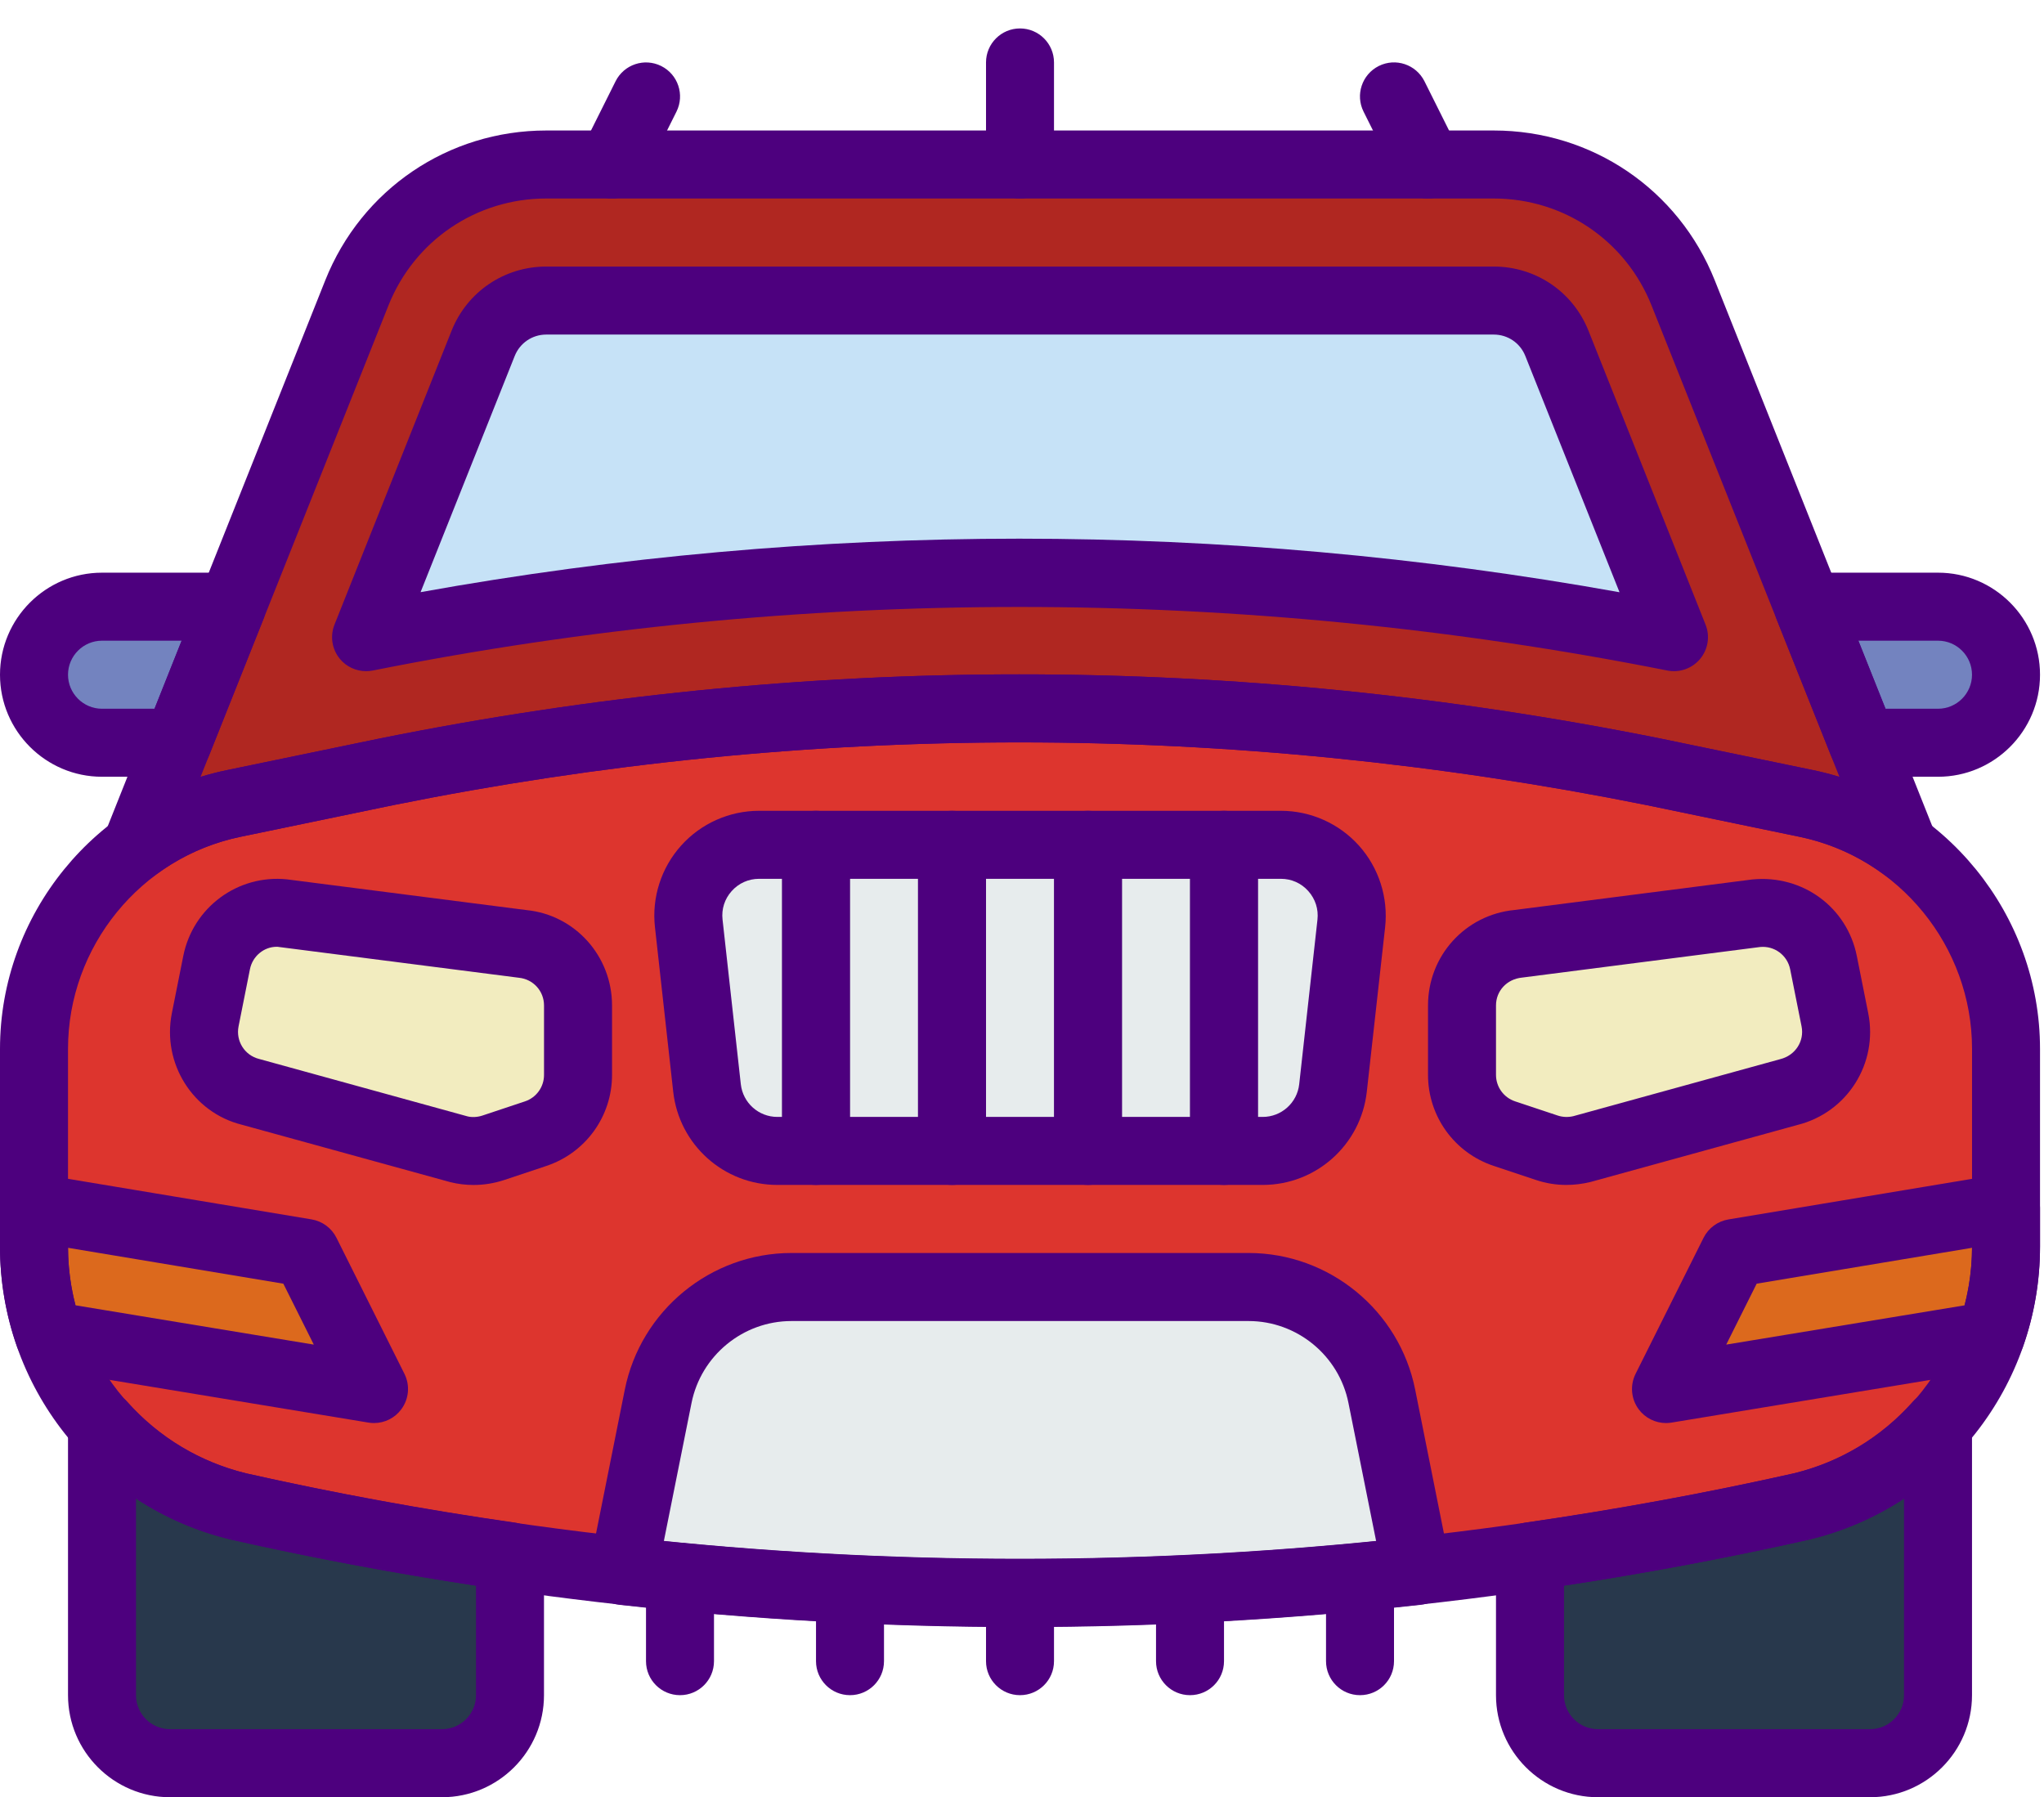 <?xml version="1.0" encoding="UTF-8"?>
<svg width="58px" height="51px" viewBox="0 0 58 51" version="1.1" xmlns="http://www.w3.org/2000/svg" xmlns:xlink="http://www.w3.org/1999/xlink">
    <!-- Generator: Sketch 48.2 (47327) - http://www.bohemiancoding.com/sketch -->
    <title>car</title>
    <desc>Created with Sketch.</desc>
    <defs></defs>
    <g id="Desktop-HD" stroke="none" stroke-width="1" fill="none" fill-rule="evenodd" transform="translate(-341, -817)">
        <g id="Group-11" transform="translate(240, 814)" fill-rule="nonzero">
            <g id="car" transform="translate(101, 3)">
                <path d="M54.027,24.036 C54.027,24.036 54.028,24.036 54.027,24.036 L47.762,8.315 C46.885,6.113 44.755,4.668 42.386,4.668 L15.501,4.668 C13.132,4.668 11.001,6.113 10.124,8.315 L3.859,24.036 C3.86,24.035 3.861,24.035 3.862,24.034 C2.087,25.342 0.965,27.443 0.965,29.764 L0.965,35.373 C0.965,38.878 3.364,41.927 6.769,42.749 C10.376,43.561 14.022,44.159 17.686,44.567 L18.674,39.624 C19.036,37.82 20.62,36.521 22.459,36.521 L35.427,36.521 C37.267,36.521 38.85,37.82 39.211,39.625 L40.198,44.563 C43.863,44.155 47.51,43.562 51.117,42.75 C54.523,41.926 56.922,38.878 56.922,35.373 L56.922,29.764 C56.922,27.444 55.801,25.344 54.027,24.036 Z" id="Shape" fill="#B02721"></path>
                <g id="Group" transform="translate(2.827, 40.367)" fill="#28384C">
                    <path d="M48.292,2.382 C45.742,2.955 43.171,3.422 40.589,3.796 L40.589,7.737 C40.589,8.804 41.453,9.668 42.518,9.668 L50.237,9.668 C51.302,9.668 52.166,8.804 52.166,7.737 L52.166,0.056 C51.166,1.177 49.833,2.009 48.292,2.382 Z" id="Shape"></path>
                    <path d="M3.942,2.382 C2.4,2.009 1.067,1.177 0.068,0.056 L0.068,7.737 C0.068,8.804 0.932,9.668 1.997,9.668 L9.716,9.668 C10.781,9.668 11.645,8.804 11.645,7.737 L11.645,3.796 C9.063,3.423 6.493,2.956 3.942,2.382 Z" id="Shape"></path>
                </g>
                <path d="M51.254,22.799 L46.927,21.903 C35.038,19.514 22.798,19.514 10.961,21.903 L6.634,22.799 C3.332,23.483 0.965,26.392 0.965,29.764 L0.965,35.374 C0.965,38.878 3.364,41.927 6.769,42.749 C10.376,43.561 14.022,44.159 17.686,44.568 L18.674,39.625 C19.036,37.82 20.62,36.521 22.459,36.521 L35.427,36.521 C37.267,36.521 38.85,37.82 39.211,39.625 L40.198,44.563 C43.863,44.155 47.51,43.562 51.117,42.75 C54.523,41.927 56.922,38.878 56.922,35.373 L56.922,29.764 C56.922,26.392 54.555,23.483 51.254,22.799 Z" id="Shape" fill="#DD352E"></path>
                <path d="M40.202,44.58 L39.212,39.625 C38.851,37.82 37.268,36.521 35.428,36.521 L22.459,36.521 C20.619,36.521 19.036,37.82 18.675,39.625 L17.684,44.58 C25.163,45.416 32.724,45.416 40.202,44.58 Z" id="Shape" fill="#E7ECED"></path>
                <g id="Group" transform="translate(5.766, 25.888)" fill="#F2ECBF">
                    <path d="M9.437,6.28 L8.227,6.683 C7.911,6.788 7.57,6.802 7.246,6.721 L1.352,5.098 C0.443,4.87 -0.127,3.97 0.056,3.05 L0.381,1.427 C0.558,0.541 1.378,-0.066 2.276,0.025 L9.056,0.895 C9.953,0.985 10.636,1.741 10.636,2.642 L10.636,4.613 C10.637,5.369 10.153,6.04 9.437,6.28 Z" id="Shape"></path>
                    <path d="M36.92,6.28 L38.13,6.683 C38.446,6.788 38.787,6.802 39.111,6.721 L45.005,5.098 C45.913,4.87 46.484,3.97 46.3,3.05 L45.976,1.427 C45.799,0.541 44.979,-0.066 44.08,0.025 L37.301,0.895 C36.403,0.984 35.72,1.74 35.72,2.642 L35.72,4.613 C35.72,5.369 36.203,6.04 36.92,6.28 Z" id="Shape"></path>
                </g>
                <g id="Group" transform="translate(0.904, 34.259)" fill="#DC691D">
                    <path d="M7.779,1.297 L0.06,0.01 L0.06,1.115 C0.06,1.994 0.212,2.844 0.491,3.638 L9.708,5.158 L7.779,1.297 Z" id="Shape"></path>
                    <path d="M48.299,1.297 L56.018,0.01 L56.018,1.115 C56.018,1.994 55.866,2.844 55.586,3.638 L46.37,5.158 L48.299,1.297 Z" id="Shape"></path>
                </g>
                <path d="M35.829,32.66 L22.058,32.66 C21.034,32.66 20.175,31.89 20.062,30.873 L19.544,26.205 C19.412,25.014 20.343,23.973 21.54,23.973 L36.347,23.973 C37.545,23.973 38.476,25.014 38.343,26.205 L37.825,30.873 C37.712,31.89 36.852,32.66 35.829,32.66 Z" id="Shape" fill="#E7ECED"></path>
                <g id="Group" transform="translate(22.16, 23.965)" fill="#AFB6BB">
                    <rect id="Rectangle-path" x="0.03" y="0.008" width="1.93" height="8.687"></rect>
                    <rect id="Rectangle-path" x="3.889" y="0.008" width="1.93" height="8.687"></rect>
                    <rect id="Rectangle-path" x="7.748" y="0.008" width="1.93" height="8.687"></rect>
                    <rect id="Rectangle-path" x="11.608" y="0.008" width="1.93" height="8.687"></rect>
                </g>
                <g id="Group" transform="translate(16.394, 1.682)" fill="#E7ECED">
                    <path d="M0.971,3.951 C0.827,3.951 0.679,3.919 0.54,3.85 C0.064,3.612 -0.129,3.032 0.109,2.555 L1.074,0.624 C1.312,0.147 1.892,-0.045 2.368,0.193 C2.845,0.431 3.038,1.011 2.8,1.488 L1.835,3.419 C1.666,3.757 1.325,3.951 0.971,3.951 Z" id="Shape"></path>
                    <path d="M24.128,3.951 C23.774,3.951 23.433,3.756 23.265,3.418 L22.3,1.487 C22.062,1.01 22.255,0.43 22.731,0.192 C23.207,-0.047 23.787,0.145 24.026,0.623 L24.991,2.554 C25.229,3.03 25.036,3.611 24.559,3.849 C24.42,3.919 24.273,3.951 24.128,3.951 Z" id="Shape"></path>
                </g>
                <path d="M6.633,22.799 L10.96,21.903 C22.797,19.514 35.037,19.514 46.926,21.903 L51.253,22.799 C52.284,23.012 53.222,23.443 54.027,24.036 L47.762,8.314 C46.886,6.113 44.755,4.668 42.386,4.668 L15.501,4.668 C13.132,4.668 11.001,6.113 10.124,8.315 L3.859,24.036 C4.664,23.443 5.604,23.012 6.633,22.799 Z" id="Shape" fill="#B02721"></path>
                <path d="M47.5,18.081 C41.379,16.865 35.135,16.251 28.923,16.251 C22.703,16.251 16.468,16.867 10.388,18.081 L13.71,9.744 C14.003,9.006 14.707,8.529 15.501,8.529 L42.386,8.529 C43.18,8.529 43.884,9.006 44.178,9.744 L47.5,18.081 Z" id="Shape" fill="#C6E2F7"></path>
                <g id="Group" transform="translate(0.904, 17.178)" fill="#7383BF">
                    <path d="M54.088,0.038 L50.406,0.038 L51.944,3.899 L54.088,3.899 C55.153,3.899 56.018,3.035 56.018,1.968 C56.018,0.902 55.153,0.038 54.088,0.038 Z" id="Shape"></path>
                    <path d="M5.672,0.038 L1.99,0.038 C0.925,0.038 0.06,0.902 0.06,1.968 C0.06,3.035 0.925,3.899 1.99,3.899 L4.134,3.899 L5.672,0.038 Z" id="Shape"></path>
                </g>
                <g id="Group" fill="#4D007E">
                    <path d="M53.063,51 L45.345,51 C43.749,51 42.45,49.701 42.45,48.104 L42.45,44.163 C42.45,43.683 42.803,43.276 43.277,43.208 C45.873,42.832 48.439,42.362 50.899,41.81 C52.204,41.492 53.371,40.791 54.272,39.78 C54.538,39.48 54.963,39.379 55.336,39.52 C55.71,39.664 55.957,40.022 55.957,40.423 L55.957,48.104 C55.957,49.701 54.659,51 53.063,51 Z M44.38,44.995 L44.38,48.104 C44.38,48.637 44.812,49.069 45.345,49.069 L53.063,49.069 C53.596,49.069 54.028,48.637 54.028,48.104 L54.028,42.523 C53.212,43.061 52.309,43.456 51.345,43.687 C51.34,43.689 51.335,43.69 51.329,43.691 C49.08,44.196 46.746,44.634 44.38,44.995 Z M51.118,42.749 L51.128,42.749 L51.118,42.749 Z" id="Shape"></path>
                    <path d="M12.542,51 L4.824,51 C3.228,51 1.93,49.701 1.93,48.104 L1.93,40.423 C1.93,40.022 2.177,39.663 2.551,39.52 C2.922,39.379 3.347,39.48 3.615,39.781 C4.515,40.791 5.682,41.492 6.989,41.81 C9.45,42.363 12.013,42.834 14.61,43.207 C15.084,43.276 15.436,43.683 15.436,44.163 L15.436,48.104 C15.436,49.701 14.138,51 12.542,51 Z M3.859,42.524 L3.859,48.104 C3.859,48.637 4.292,49.069 4.824,49.069 L12.542,49.069 C13.074,49.069 13.507,48.637 13.507,48.104 L13.507,44.995 C11.141,44.635 8.807,44.197 6.558,43.69 C6.553,43.689 6.548,43.688 6.543,43.686 C5.579,43.456 4.674,43.061 3.859,42.524 Z" id="Shape"></path>
                    <path d="M28.943,46.172 C25.146,46.172 21.348,45.96 17.577,45.54 C17.308,45.51 17.065,45.368 16.905,45.15 C16.746,44.931 16.685,44.655 16.738,44.391 L17.729,39.436 C18.179,37.187 20.168,35.556 22.459,35.556 L35.428,35.556 C37.719,35.556 39.709,37.187 40.157,39.436 L41.148,44.391 C41.201,44.655 41.14,44.932 40.981,45.15 C40.822,45.368 40.578,45.51 40.31,45.54 C36.538,45.96 32.742,46.172 28.943,46.172 Z M18.837,43.733 C25.548,44.411 32.337,44.411 39.049,43.733 L38.264,39.815 C37.996,38.466 36.803,37.487 35.428,37.487 L22.459,37.487 C21.084,37.487 19.891,38.466 19.622,39.815 L18.837,43.733 Z" id="Shape"></path>
                    <path d="M28.939,46.161 C21.407,46.161 13.878,45.337 6.558,43.69 C2.691,42.757 0,39.338 0,35.374 L0,29.764 C0,25.954 2.708,22.626 6.438,21.854 L10.765,20.958 C22.804,18.529 35.03,18.529 47.117,20.957 L51.45,21.854 C55.18,22.626 57.887,25.953 57.887,29.764 L57.887,35.373 C57.887,39.338 55.196,42.757 51.344,43.687 C44.012,45.337 36.475,46.161 28.939,46.161 Z M28.925,21.067 C22.98,21.067 17.042,21.661 11.151,22.849 L6.829,23.745 C3.99,24.332 1.93,26.864 1.93,29.764 L1.93,35.374 C1.93,38.443 4.013,41.091 6.996,41.812 C21.349,45.042 36.537,45.042 50.906,41.808 C53.875,41.09 55.958,38.442 55.958,35.374 L55.958,29.764 C55.958,26.864 53.897,24.332 51.058,23.745 L46.731,22.848 C40.819,21.66 34.869,21.067 28.925,21.067 Z" id="Shape"></path>
                    <path d="M54.027,25.001 C53.826,25.001 53.625,24.939 53.455,24.813 C52.737,24.285 51.93,23.925 51.058,23.745 L46.73,22.848 C34.905,20.473 22.932,20.473 11.151,22.849 L6.829,23.745 C5.955,23.927 5.148,24.286 4.432,24.813 C4.085,25.07 3.61,25.065 3.27,24.799 C2.928,24.537 2.804,24.078 2.964,23.679 L9.229,7.956 C10.258,5.372 12.72,3.703 15.501,3.703 L42.386,3.703 C45.167,3.703 47.629,5.373 48.658,7.956 L54.923,23.679 C55.083,24.079 54.958,24.537 54.617,24.8 C54.444,24.934 54.235,25.001 54.027,25.001 Z M6.633,22.799 L6.643,22.799 L6.633,22.799 Z M15.501,5.633 C13.515,5.633 11.756,6.826 11.021,8.672 L5.691,22.045 C5.935,21.97 6.184,21.906 6.437,21.854 L10.764,20.958 C22.802,18.529 35.029,18.529 47.116,20.957 L51.449,21.854 C51.702,21.906 51.95,21.971 52.195,22.045 L46.865,8.671 C46.13,6.825 44.372,5.633 42.386,5.633 L15.501,5.633 Z" id="Shape"></path>
                    <path d="M10.388,19.046 C10.105,19.046 9.831,18.922 9.646,18.699 C9.42,18.427 9.36,18.053 9.492,17.724 L12.813,9.387 C13.253,8.28 14.309,7.564 15.501,7.564 L42.386,7.564 C43.578,7.564 44.634,8.279 45.075,9.387 L48.396,17.724 C48.528,18.052 48.468,18.427 48.242,18.698 C48.017,18.97 47.658,19.096 47.313,19.028 C35.203,16.621 22.61,16.624 10.577,19.028 C10.513,19.04 10.451,19.046 10.388,19.046 Z M28.923,15.286 C34.613,15.286 40.334,15.797 45.955,16.806 L43.282,10.101 C43.135,9.732 42.783,9.494 42.386,9.494 L15.501,9.494 C15.104,9.494 14.753,9.733 14.606,10.1 L11.934,16.804 C17.526,15.796 23.233,15.286 28.923,15.286 Z" id="Shape"></path>
                    <path d="M13.437,33.626 C13.216,33.626 12.995,33.6 12.779,33.546 L6.863,31.917 C5.475,31.571 4.592,30.177 4.877,28.75 L5.201,27.126 C5.478,25.746 6.747,24.812 8.139,24.953 L14.944,25.826 C16.313,25.963 17.367,27.127 17.367,28.531 L17.367,30.502 C17.368,31.674 16.622,32.711 15.509,33.084 L14.299,33.488 C14.017,33.58 13.727,33.626 13.437,33.626 Z M15.203,32.168 L15.213,32.168 L15.203,32.168 Z M7.849,26.867 C7.494,26.867 7.167,27.128 7.092,27.505 L6.769,29.127 C6.687,29.543 6.943,29.948 7.352,30.05 L13.268,31.68 C13.391,31.71 13.546,31.704 13.69,31.656 L14.896,31.254 C15.22,31.146 15.437,30.844 15.437,30.504 L15.437,28.532 C15.437,28.123 15.131,27.787 14.726,27.746 L7.919,26.873 C7.896,26.868 7.873,26.867 7.849,26.867 Z" id="Shape"></path>
                    <path d="M44.446,33.625 C44.155,33.625 43.869,33.579 43.593,33.487 L42.38,33.083 C41.268,32.712 40.521,31.675 40.521,30.502 L40.521,28.531 C40.521,27.125 41.574,25.961 42.972,25.823 L49.724,24.956 C51.154,24.817 52.412,25.747 52.688,27.126 L53.012,28.749 C53.298,30.177 52.416,31.571 51.004,31.923 L45.133,33.541 C44.903,33.597 44.674,33.625 44.446,33.625 Z M42.992,31.253 L44.202,31.656 C44.343,31.703 44.497,31.708 44.643,31.674 L50.515,30.056 C50.947,29.948 51.204,29.542 51.121,29.127 L50.797,27.505 C50.716,27.104 50.349,26.834 49.944,26.873 L43.19,27.741 C42.755,27.784 42.45,28.122 42.45,28.531 L42.45,30.502 C42.45,30.843 42.668,31.145 42.992,31.253 Z" id="Shape"></path>
                    <path d="M10.613,40.382 C10.561,40.382 10.508,40.378 10.455,40.369 L1.239,38.848 C0.891,38.792 0.603,38.549 0.485,38.217 C0.163,37.301 0,36.344 0,35.374 L0,34.269 C0,33.985 0.124,33.716 0.342,33.533 C0.559,33.349 0.84,33.271 1.124,33.317 L8.842,34.603 C9.146,34.654 9.409,34.848 9.547,35.124 L11.476,38.985 C11.638,39.309 11.605,39.697 11.389,39.989 C11.206,40.239 10.916,40.382 10.613,40.382 Z M2.143,37.041 L8.904,38.156 L8.04,36.427 L1.93,35.409 C1.932,35.962 2.004,36.509 2.143,37.041 Z" id="Shape"></path>
                    <path d="M47.274,40.382 C46.971,40.382 46.682,40.239 46.498,39.99 C46.282,39.698 46.249,39.31 46.411,38.985 L48.34,35.124 C48.479,34.848 48.741,34.655 49.045,34.604 L56.763,33.318 C57.044,33.274 57.329,33.349 57.545,33.534 C57.763,33.716 57.887,33.985 57.887,34.269 L57.887,35.373 C57.887,36.345 57.723,37.302 57.401,38.218 C57.283,38.55 56.995,38.792 56.648,38.848 L47.432,40.369 C47.379,40.378 47.326,40.382 47.274,40.382 Z M49.847,36.427 L48.983,38.156 L55.745,37.042 C55.884,36.509 55.955,35.962 55.958,35.409 L49.847,36.427 Z" id="Shape"></path>
                    <path d="M17.365,5.633 C17.22,5.633 17.073,5.6 16.935,5.532 C16.458,5.293 16.265,4.713 16.504,4.236 L17.468,2.306 C17.707,1.829 18.285,1.636 18.763,1.874 C19.24,2.113 19.433,2.693 19.194,3.17 L18.23,5.1 C18.06,5.438 17.719,5.633 17.365,5.633 Z" id="Shape"></path>
                    <path d="M40.522,5.633 C40.168,5.633 39.827,5.438 39.657,5.099 L38.693,3.169 C38.454,2.692 38.647,2.112 39.124,1.873 C39.601,1.635 40.179,1.828 40.419,2.305 L41.383,4.235 C41.622,4.712 41.429,5.292 40.952,5.531 C40.814,5.6 40.667,5.633 40.522,5.633 Z" id="Shape"></path>
                    <path d="M28.943,48.104 C28.411,48.104 27.979,47.673 27.979,47.139 L27.979,45.208 C27.979,44.675 28.411,44.243 28.943,44.243 C29.476,44.243 29.908,44.675 29.908,45.208 L29.908,47.139 C29.908,47.673 29.476,48.104 28.943,48.104 Z" id="Shape"></path>
                    <path d="M33.767,48.104 C33.234,48.104 32.803,47.673 32.803,47.139 L32.803,45.094 C32.803,44.56 33.234,44.128 33.767,44.128 C34.301,44.128 34.732,44.56 34.732,45.094 L34.732,47.139 C34.732,47.673 34.301,48.104 33.767,48.104 Z" id="Shape"></path>
                    <path d="M38.591,48.104 C38.058,48.104 37.627,47.673 37.627,47.139 L37.627,45.208 C37.627,44.675 38.058,44.243 38.591,44.243 C39.125,44.243 39.556,44.675 39.556,45.208 L39.556,47.139 C39.556,47.673 39.125,48.104 38.591,48.104 Z" id="Shape"></path>
                    <path d="M24.12,48.104 C23.587,48.104 23.155,47.673 23.155,47.139 L23.155,45.092 C23.155,44.558 23.587,44.127 24.12,44.127 C24.652,44.127 25.084,44.558 25.084,45.092 L25.084,47.139 C25.084,47.673 24.652,48.104 24.12,48.104 Z" id="Shape"></path>
                    <path d="M19.296,48.104 C18.763,48.104 18.331,47.673 18.331,47.139 L18.331,44.748 C18.331,44.214 18.763,43.783 19.296,43.783 C19.828,43.783 20.26,44.214 20.26,44.748 L20.26,47.139 C20.26,47.673 19.828,48.104 19.296,48.104 Z" id="Shape"></path>
                    <path d="M28.943,5.633 C28.411,5.633 27.979,5.201 27.979,4.668 L27.979,1.772 C27.979,1.239 28.411,0.807 28.943,0.807 C29.476,0.807 29.908,1.239 29.908,1.772 L29.908,4.668 C29.908,5.201 29.476,5.633 28.943,5.633 Z" id="Shape"></path>
                    <path d="M54.993,22.042 L52.849,22.042 C52.454,22.042 52.099,21.801 51.953,21.435 L50.413,17.574 C50.294,17.277 50.331,16.94 50.51,16.675 C50.691,16.41 50.99,16.251 51.31,16.251 L54.993,16.251 C56.588,16.251 57.887,17.55 57.887,19.147 C57.887,20.743 56.588,22.042 54.993,22.042 Z M53.503,20.112 L54.993,20.112 C55.525,20.112 55.957,19.678 55.957,19.147 C55.957,18.615 55.525,18.181 54.993,18.181 L52.733,18.181 L53.503,20.112 Z" id="Shape"></path>
                    <path d="M5.038,22.042 L2.894,22.042 C1.299,22.042 0,20.743 0,19.147 C0,17.55 1.299,16.251 2.894,16.251 L6.577,16.251 C6.897,16.251 7.196,16.41 7.376,16.675 C7.555,16.939 7.592,17.277 7.473,17.573 L5.934,21.434 C5.789,21.801 5.433,22.042 5.038,22.042 Z M2.894,18.181 C2.363,18.181 1.93,18.615 1.93,19.147 C1.93,19.678 2.363,20.112 2.894,20.112 L4.384,20.112 L5.153,18.181 L2.894,18.181 L2.894,18.181 Z" id="Shape"></path>
                    <path d="M35.829,33.625 L22.058,33.625 C20.541,33.625 19.271,32.487 19.103,30.98 L18.585,26.311 C18.491,25.471 18.761,24.628 19.325,23.998 C19.888,23.368 20.696,23.008 21.54,23.008 L36.347,23.008 C37.192,23.008 37.999,23.369 38.563,23.998 C39.126,24.627 39.396,25.47 39.304,26.311 L38.784,30.98 C38.616,32.487 37.346,33.625 35.829,33.625 Z M21.54,24.938 C21.239,24.938 20.963,25.062 20.762,25.286 C20.561,25.51 20.469,25.798 20.503,26.097 L21.021,30.766 C21.08,31.295 21.525,31.695 22.058,31.695 L35.829,31.695 C36.362,31.695 36.808,31.295 36.866,30.766 L37.384,26.097 C37.417,25.798 37.324,25.511 37.124,25.286 C36.923,25.061 36.647,24.938 36.347,24.938 L21.54,24.938 Z" id="Shape"></path>
                    <path d="M23.155,33.625 C22.622,33.625 22.19,33.194 22.19,32.66 L22.19,23.973 C22.19,23.439 22.622,23.008 23.155,23.008 C23.687,23.008 24.12,23.439 24.12,23.973 L24.12,32.66 C24.12,33.194 23.687,33.625 23.155,33.625 Z" id="Shape"></path>
                    <path d="M27.014,33.625 C26.481,33.625 26.049,33.194 26.049,32.66 L26.049,23.973 C26.049,23.439 26.481,23.008 27.014,23.008 C27.546,23.008 27.979,23.439 27.979,23.973 L27.979,32.66 C27.979,33.194 27.546,33.625 27.014,33.625 Z" id="Shape"></path>
                    <path d="M30.873,33.625 C30.34,33.625 29.908,33.194 29.908,32.66 L29.908,23.973 C29.908,23.439 30.34,23.008 30.873,23.008 C31.407,23.008 31.838,23.439 31.838,23.973 L31.838,32.66 C31.838,33.194 31.407,33.625 30.873,33.625 Z" id="Shape"></path>
                    <path d="M34.732,33.625 C34.199,33.625 33.767,33.194 33.767,32.66 L33.767,23.973 C33.767,23.439 34.199,23.008 34.732,23.008 C35.266,23.008 35.697,23.439 35.697,23.973 L35.697,32.66 C35.697,33.194 35.266,33.625 34.732,33.625 Z" id="Shape"></path>
                </g>
            </g>
        </g>
    </g>
</svg>